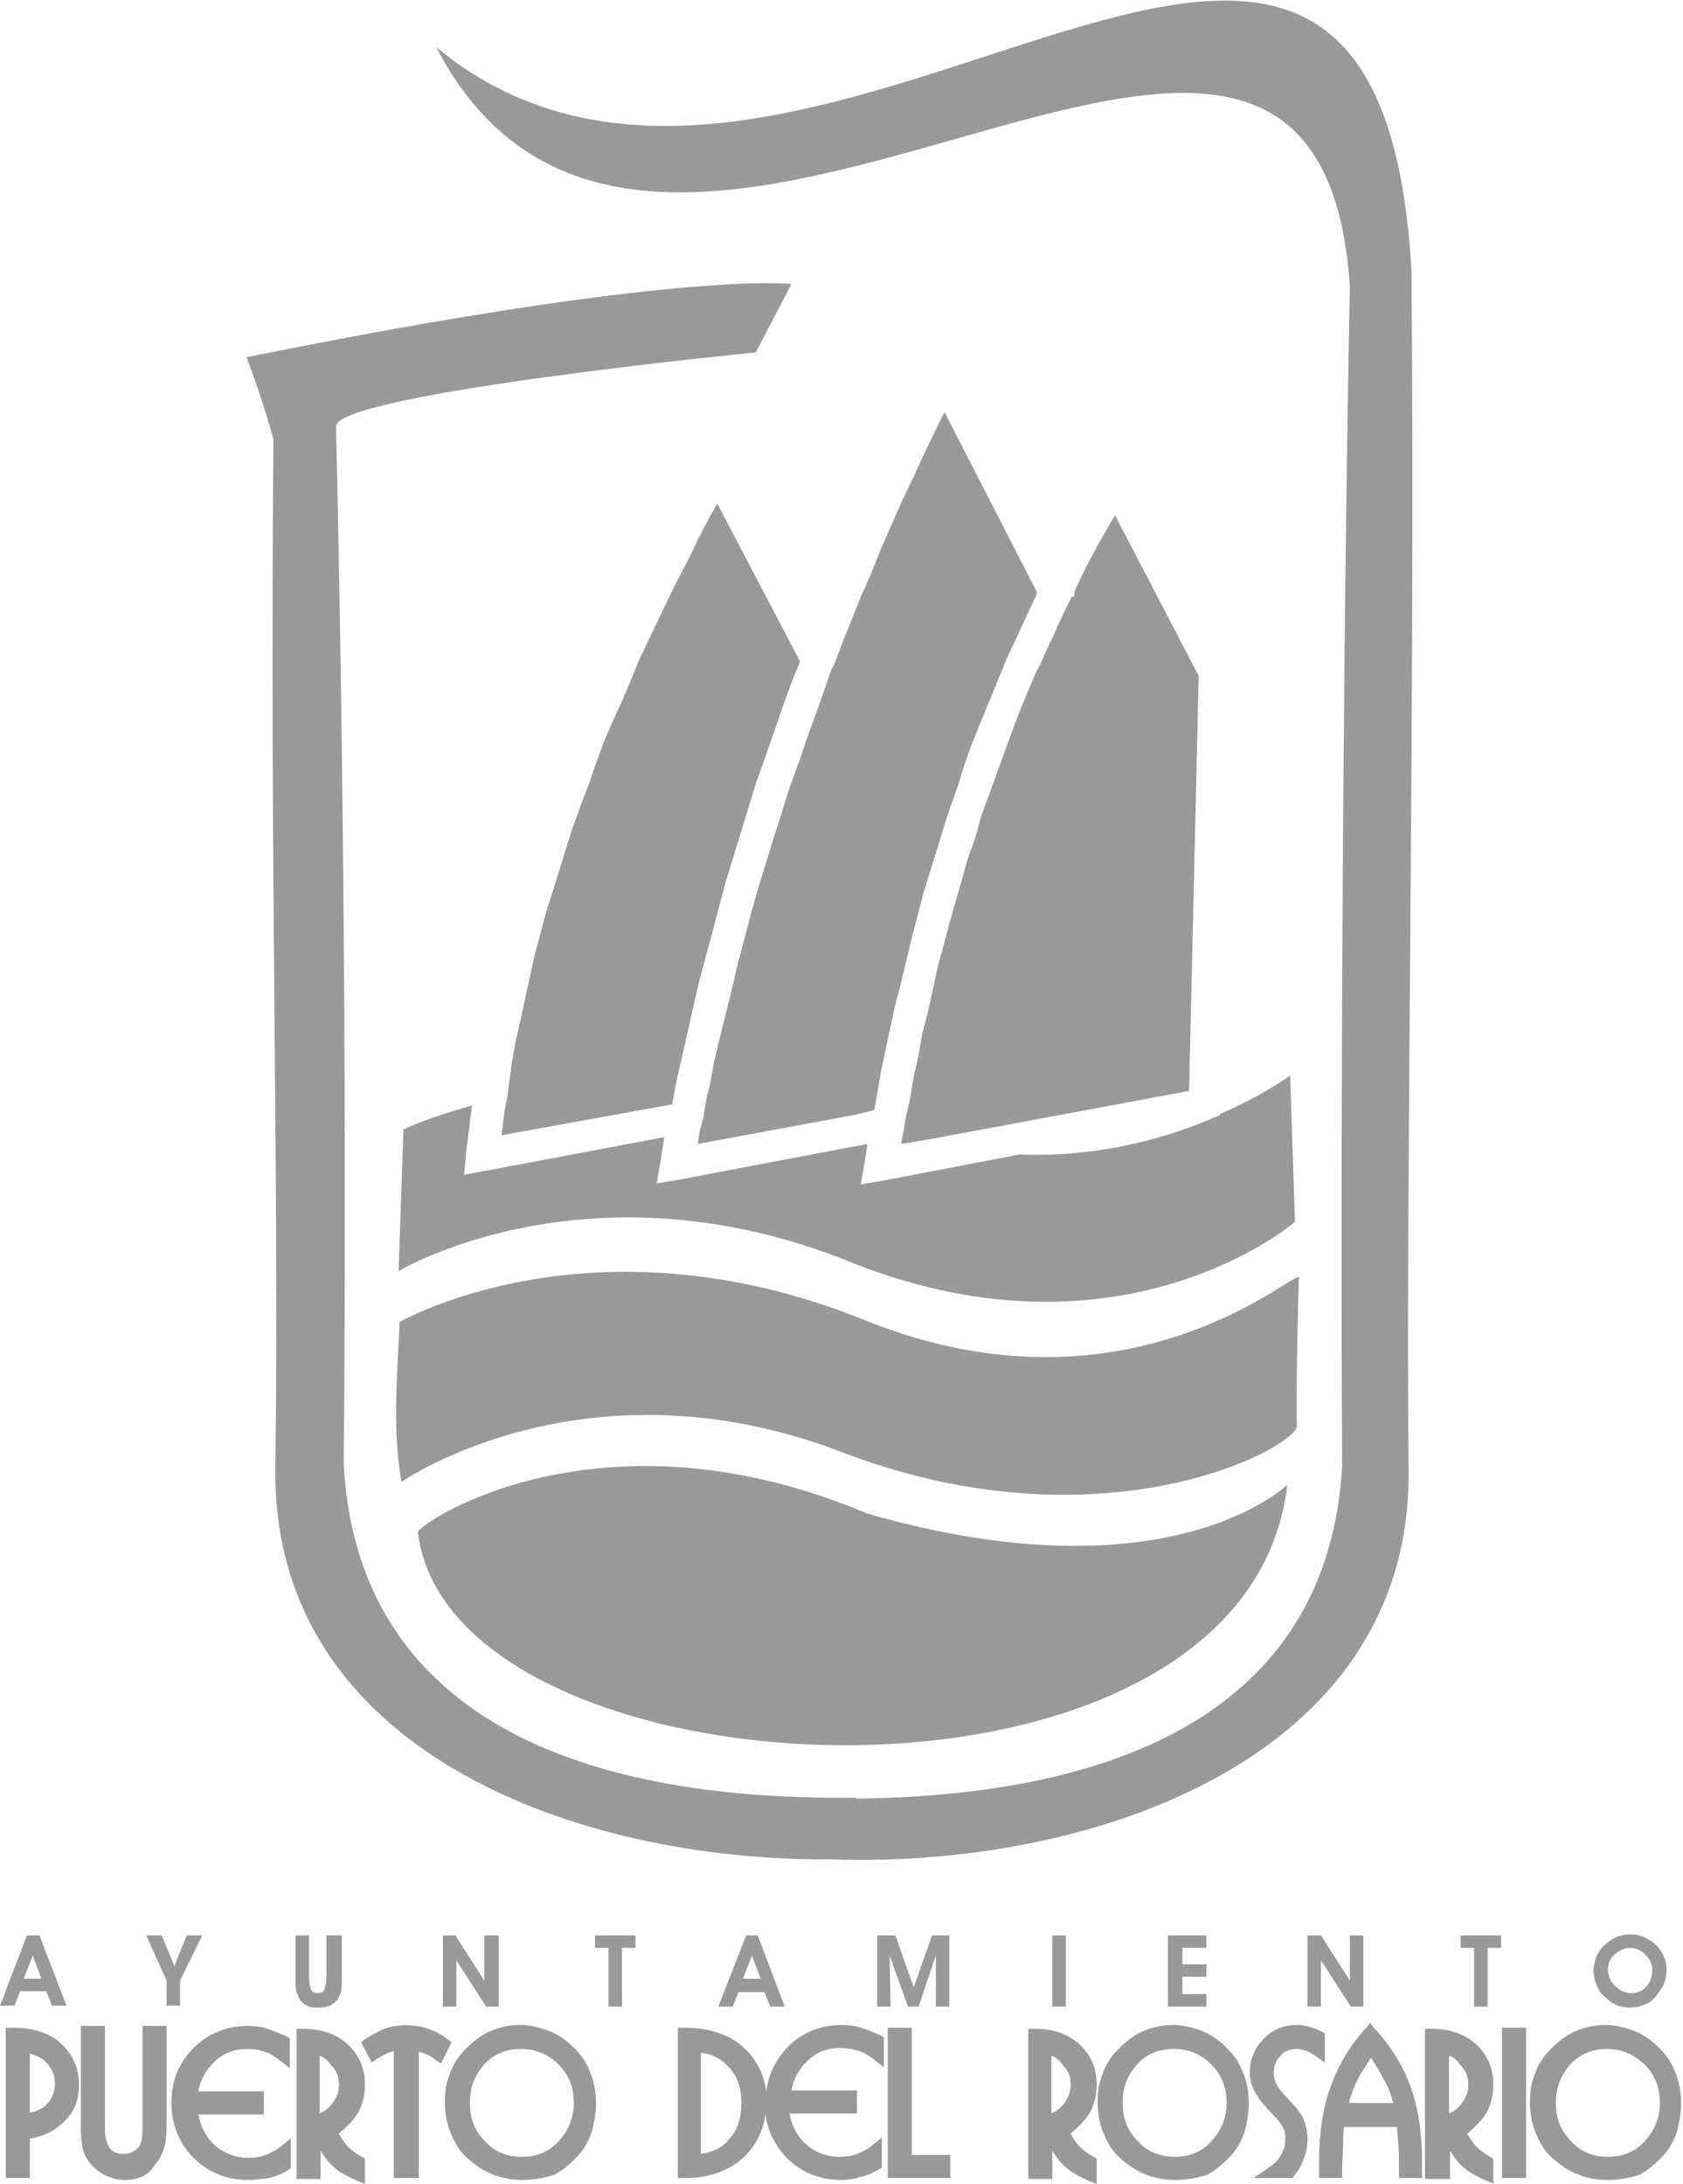 <?xml version="1.0" encoding="utf-8"?>
<!-- Generator: Adobe Illustrator 21.1.0, SVG Export Plug-In . SVG Version: 6.00 Build 0)  -->
<svg version="1.1" id="Capa_1" xmlns="http://www.w3.org/2000/svg" xmlns:xlink="http://www.w3.org/1999/xlink" x="0px" y="0px"
	 viewBox="0 0 174.8 226.8" style="enable-background:new 0 0 174.8 226.8;" xml:space="preserve">
<style type="text/css">
	.st0{fill-rule:evenodd;clip-rule:evenodd;fill:#999999;}
	.st1{fill:#999999;}
</style>
<g>
</g>
<g>
	<path class="st0" d="M134.5,126.9c0,0-18.3,15.8-47.1,3.8c-26.6-10.3-46,1.3-46,1.3l0.5-14.7c0,0,2.7-1.3,7.2-2.5L49,115l-0.3,2.4
		l-0.3,2.4l-0.2,2.2l2.2-0.4l18.6-3.5l-0.4,2.5l-0.4,2.3l2.4-0.4l19.5-3.7l-0.3,1.9l-0.4,2.3l2.4-0.4l14.1-2.7h0.1
		c8,0.3,14.8-1.6,19.8-3.7l0.1-0.1l0.8-0.2v-0.2c4.6-2,7.3-4,7.3-4L134.5,126.9z"/>
	<path class="st0" d="M126.8,115.8v0.2l-0.8,0.2C126.2,116,126.5,115.9,126.8,115.8z"/>
	<path class="st0" d="M78.5,36.6c0,0-42.8,4.2-43.6,7.6c0.8,34.4,1.1,74,0.8,107.8c1.1,22,18,35.1,53.2,34.7c0,0,0,0,0,0.1
		c33.4-0.4,49.4-13.3,50.5-34.7c-0.2-33.9,0.1-87.9,0.8-122.3c-3.4-52.3-72,19-94.9-24.9c37.9,31.3,97.6-42,101.3,23.2
		c0.4,45.1-0.6,94-0.3,124.6c0.3,30.2-33.4,41.4-60.1,40.4c0,0,0,0,0,0c-26.2,0.2-57.9-11.2-57.6-40.5C29,121.9,28,90.7,28.4,45.6
		c-0.8-2.8-1.6-5.4-2.8-8.5c45-9.1,56.6-7.6,56.6-7.6L78.5,36.6z"/>
	<polygon class="st0" points="83.1,68.7 82.2,70.9 81.3,73.4 80.4,76 79.5,78.6 78.6,81.1 77.8,83.7 77,86.3 76.2,88.9 75.4,91.5 
		74.7,94.1 74,96.8 73.3,99.4 72.6,102 72,104.6 71.4,107.3 70.8,109.9 70.3,112.1 70.2,112.6 69.8,114.7 52.1,117.9 52.1,117.8 
		52.4,115.4 52.7,113.9 52.8,113.1 53.1,110.8 53.5,108.4 54,106.2 54.5,103.9 55.5,99.3 56.1,97.1 56.7,94.8 57.4,92.6 58.8,88.1 
		59.5,85.9 60.3,83.7 61.1,81.6 61.9,79.3 62.7,77.1 63.6,75 64.6,72.8 65.5,70.7 66.4,68.5 68.4,64.3 69.4,62.2 70.5,60 71.6,57.9 
		72.6,55.8 73.7,53.7 74.5,52.3 	"/>
	<polygon class="st0" points="107.7,61.5 107.6,61.9 106.6,64 105.6,66.2 104.6,68.3 103.7,70.5 102.8,72.7 101.9,74.9 101,77.1 
		100.2,79.3 99.5,81.6 98.7,83.8 98,86 97.3,88.3 96.6,90.5 95.9,92.8 95.3,95.1 94.7,97.4 93.6,102 93,104.3 92.5,106.6 92,108.9 
		91.5,111.3 91.1,113.6 90.8,115.3 88.7,115.8 72.5,118.8 72.5,118.5 72.7,117.4 73.1,115.9 73.1,115.7 73.4,114 73.6,113.2 
		73.8,112.3 74.1,110.6 74.7,108 76,102.8 76.6,100.2 78,94.9 78.7,92.4 79.5,89.8 80.3,87.2 81.1,84.7 81.9,82.1 82.8,79.6 
		83,79.1 83.7,77 84.6,74.5 84.8,74 85.5,72 86.4,69.4 86.6,69.1 87.4,67 89.4,62 90.5,59.5 91.5,57 92.6,54.5 93.7,52 94.9,49.5 
		96,47.1 97.2,44.6 98.1,42.8 	"/>
	<polygon class="st0" points="124.5,70.2 123.5,113.3 96.1,118.4 93.6,118.8 93.6,118.8 93.7,118.2 93.8,117.7 94,116.5 94,116.4 
		94.4,114.7 94.5,114.2 94.9,111.8 95.4,109.6 95.8,107.3 96.4,105 96.9,102.7 97.4,100.4 98,98.2 98.6,95.9 99.9,91.4 100.5,89.2 
		101.3,87 101.9,84.8 102.7,82.6 104.3,78.2 105.1,76 105.9,73.9 106.8,71.7 107.7,69.6 108,69.1 108.7,67.5 109.7,65.4 109.8,65.1 
		110.7,63.2 111.3,62 111.6,61.9 111.6,61.4 111.7,61.2 112.7,59.1 113.8,57 115,54.9 115.8,53.5 	"/>
	<path class="st0" d="M41.5,137.3c0,0,20.1-11.6,48.3-0.2c28.2,11.4,45.9-6.4,45.1-4.3c-0.1,2.6-0.3,12.6-0.2,15.4
		c-0.9,2.6-20.7,12.8-47.3,2.6c-26.6-10.2-45.7,3.1-45.7,3.1C40.7,148.2,41.3,142.7,41.5,137.3z"/>
	<path class="st0" d="M43.4,159.1c3.3,28.3,86,32.4,90.3-4.9c0,0-12.2,12-43.6,3C62.4,145.5,43.7,158.1,43.4,159.1z"/>
	<g>
		<path class="st1" d="M37.9,226.8l-0.8-0.3c-0.7-0.3-1.4-0.7-1.9-1c-0.5-0.4-1-0.8-1.4-1.4c-0.2-0.2-0.3-0.5-0.5-0.7v2.9h-2.5
			v-15.6h0.7c1.8,0,3.4,0.5,4.6,1.6c1.2,1.1,1.8,2.5,1.8,4.2c0,1-0.2,2-0.7,2.9c-0.4,0.7-1.1,1.4-2,2.2c0.2,0.4,0.5,0.8,0.8,1.2
			c0.5,0.5,1,0.9,1.6,1.2l0.3,0.2V226.8z M33.2,213.5v6c0.1-0.1,0.2-0.1,0.4-0.2c0.6-0.4,1-0.9,1.2-1.3c0.3-0.5,0.4-0.9,0.4-1.5
			c0-0.8-0.2-1.4-0.8-2C34.1,214,33.7,213.7,33.2,213.5z M155.2,226.8l-0.8-0.3c-0.7-0.3-1.4-0.7-1.9-1c-0.5-0.4-1-0.8-1.4-1.4
			c-0.2-0.2-0.3-0.5-0.5-0.7v2.9H148v-15.6h0.7c1.8,0,3.4,0.5,4.6,1.6c1.2,1.1,1.8,2.5,1.8,4.2c0,1-0.2,2-0.7,2.9
			c-0.4,0.7-1.1,1.4-2,2.2c0.2,0.4,0.5,0.8,0.8,1.2c0.5,0.5,1,0.9,1.6,1.2l0.3,0.2V226.8z M150.5,213.5v6c0.1-0.1,0.2-0.1,0.4-0.2
			c0.6-0.4,1-0.9,1.2-1.3c0.3-0.5,0.4-0.9,0.4-1.5c0-0.8-0.2-1.4-0.8-2C151.4,214,151,213.7,150.5,213.5z M113.9,226.8l-0.8-0.3
			c-0.7-0.3-1.4-0.7-1.9-1c-0.5-0.4-1-0.8-1.4-1.4c-0.2-0.2-0.3-0.5-0.5-0.7v2.9h-2.5v-15.6h0.7c1.8,0,3.4,0.5,4.6,1.6
			c1.2,1.1,1.8,2.5,1.8,4.2c0,1.1-0.2,2-0.7,2.9c-0.4,0.7-1.1,1.4-2,2.2c0.2,0.4,0.5,0.8,0.8,1.2c0.5,0.5,1,0.9,1.6,1.2l0.3,0.2
			V226.8z M109.2,213.5v6c0.1-0.1,0.2-0.1,0.4-0.2c0.6-0.4,1-0.9,1.2-1.3c0.3-0.5,0.4-0.9,0.4-1.5c0-0.8-0.2-1.4-0.8-2
			C110.1,214,109.7,213.7,109.2,213.5z M166.9,226.4c-1.1,0-2.1-0.2-3.1-0.6c-1-0.4-1.8-1-2.6-1.7c-0.8-0.7-1.3-1.6-1.7-2.6
			c-0.4-1-0.6-2-0.6-3.1c0-1,0.1-1.9,0.4-2.7c0.3-0.9,0.7-1.7,1.3-2.4c0.8-0.9,1.7-1.7,2.7-2.2c1-0.5,2.2-0.8,3.4-0.8
			c0.9,0,1.8,0.2,2.7,0.5c0.9,0.3,1.7,0.8,2.4,1.4c0.9,0.8,1.7,1.7,2.1,2.8c0.5,1.1,0.7,2.2,0.7,3.5c0,1-0.2,1.9-0.4,2.8
			c-0.3,0.9-0.7,1.7-1.3,2.4c-0.8,0.9-1.7,1.7-2.7,2.2C169.3,226.2,168.1,226.4,166.9,226.4z M166.9,212.8c-1.5,0-2.8,0.5-3.8,1.6
			c-1,1.1-1.5,2.4-1.5,4c0,1.6,0.5,2.9,1.6,4c1,1.1,2.3,1.6,3.8,1.6c1.5,0,2.8-0.5,3.8-1.6c1-1.1,1.6-2.4,1.6-4c0-1.6-0.5-2.9-1.6-4
			C169.6,213.3,168.4,212.8,166.9,212.8z M122,226.4c-1.1,0-2.1-0.2-3.1-0.6c-1-0.4-1.8-1-2.6-1.7c-0.8-0.7-1.3-1.6-1.7-2.6
			c-0.4-1-0.6-2-0.6-3.1c0-1,0.1-1.9,0.4-2.7c0.3-0.9,0.7-1.7,1.3-2.4c0.8-0.9,1.7-1.7,2.7-2.2c1-0.5,2.2-0.8,3.4-0.8
			c0.9,0,1.8,0.2,2.7,0.5c0.9,0.3,1.7,0.8,2.4,1.4c0.9,0.8,1.7,1.7,2.1,2.8c0.5,1.1,0.7,2.2,0.7,3.5c0,1-0.2,1.9-0.4,2.8
			c-0.3,0.9-0.7,1.7-1.3,2.4c-0.8,0.9-1.7,1.7-2.7,2.2C124.3,226.2,123.2,226.4,122,226.4z M121.9,212.8c-1.5,0-2.8,0.5-3.8,1.6
			c-1,1.1-1.5,2.4-1.5,4c0,1.6,0.5,2.9,1.6,4c1,1.1,2.3,1.6,3.8,1.6c1.5,0,2.8-0.5,3.8-1.6c1-1.1,1.6-2.4,1.6-4c0-1.6-0.5-2.9-1.6-4
			C124.7,213.3,123.4,212.8,121.9,212.8z M87.4,226.4c-2.3,0-4.2-0.8-5.7-2.3c-1.2-1.3-2-2.8-2.2-4.6c-0.2,1.8-1,3.3-2.2,4.5
			c-1.5,1.4-3.6,2.2-6,2.2h-0.9v-15.6h0.8c2.5,0,4.6,0.7,6.1,2.1c1.3,1.2,2,2.7,2.3,4.5c0.2-1.8,1-3.3,2.2-4.6
			c1.5-1.5,3.4-2.3,5.7-2.3c0.7,0,1.4,0.1,2,0.3c0.6,0.2,1.3,0.5,2,0.8l0.3,0.2v3.1l-1-0.8c-0.6-0.4-1.1-0.8-1.7-0.9
			c-0.5-0.2-1.1-0.3-1.8-0.3c-1.4,0-2.5,0.4-3.5,1.4c-0.8,0.8-1.4,1.8-1.6,3h6.8v2.4H82c0.2,1.2,0.8,2.3,1.6,3.1
			c1,0.9,2.2,1.4,3.6,1.4c0.7,0,1.3-0.1,1.8-0.3c0.5-0.2,1.1-0.5,1.6-0.9l1-0.8v3.1l-0.3,0.2c-0.7,0.4-1.4,0.7-2,0.8
			C88.7,226.3,88.1,226.4,87.4,226.4z M72.8,213.2v10.5c1.2-0.2,2.2-0.6,2.9-1.5c0.9-1,1.3-2.2,1.3-3.8c0-1.6-0.4-2.8-1.4-3.8
			C74.9,213.8,73.9,213.3,72.8,213.2z M54.2,226.4c-1.1,0-2.1-0.2-3.1-0.6c-1-0.4-1.8-1-2.6-1.7c-0.8-0.7-1.3-1.6-1.7-2.6
			c-0.4-1-0.6-2-0.6-3.1c0-1,0.1-1.9,0.4-2.7c0.3-0.9,0.7-1.7,1.3-2.4c0.8-0.9,1.7-1.7,2.7-2.2c1-0.5,2.2-0.8,3.4-0.8
			c0.9,0,1.8,0.2,2.7,0.5c0.9,0.3,1.7,0.8,2.4,1.4c0.9,0.8,1.7,1.7,2.1,2.8c0.5,1.1,0.7,2.2,0.7,3.5c0,1-0.2,1.9-0.4,2.8
			c-0.3,0.9-0.7,1.7-1.3,2.4c-0.8,0.9-1.7,1.7-2.7,2.2C56.5,226.2,55.4,226.4,54.2,226.4z M54.1,212.8c-1.5,0-2.8,0.5-3.8,1.6
			c-1,1.1-1.5,2.4-1.5,4c0,1.6,0.5,2.9,1.6,4c1,1.1,2.3,1.6,3.8,1.6c1.5,0,2.8-0.5,3.8-1.6c1-1.1,1.6-2.4,1.6-4c0-1.6-0.5-2.9-1.6-4
			C56.9,213.3,55.6,212.8,54.1,212.8z M25.8,226.4c-2.3,0-4.2-0.8-5.7-2.3c-1.5-1.5-2.3-3.5-2.3-5.7c0-2.3,0.8-4.2,2.3-5.7
			c1.5-1.5,3.4-2.3,5.7-2.3c0.7,0,1.4,0.1,2,0.3c0.6,0.2,1.3,0.5,2,0.8l0.3,0.2v3.1l-1-0.8c-0.6-0.4-1.1-0.8-1.6-0.9
			c-0.5-0.2-1.1-0.3-1.8-0.3c-1.4,0-2.5,0.4-3.5,1.4c-0.8,0.8-1.4,1.8-1.6,3h6.8v2.4h-6.8c0.2,1.2,0.8,2.3,1.6,3.1
			c1,0.9,2.2,1.4,3.6,1.4c0.7,0,1.3-0.1,1.8-0.3c0.5-0.2,1.1-0.5,1.6-0.9l1-0.8v3.1l-0.3,0.2c-0.7,0.4-1.4,0.7-2,0.8
			C27.2,226.3,26.5,226.4,25.8,226.4z M12.9,226.4c-0.7,0-1.4-0.2-2-0.5c-0.6-0.3-1.1-0.7-1.6-1.3c-0.3-0.4-0.6-0.9-0.7-1.4
			c-0.1-0.5-0.2-1.1-0.2-2v-10.8h2.5v10.7c0,0.9,0.2,1.5,0.5,2c0.3,0.4,0.8,0.6,1.4,0.6c0.6,0,1.1-0.2,1.5-0.6
			c0.4-0.4,0.5-1.1,0.5-1.9v-10.8h2.5v10.8c0,1.5-0.4,2.7-1.2,3.6C15.4,226,14.3,226.4,12.9,226.4z M158.5,226.2h-2.5v-15.6h2.5
			V226.2z M147.7,226.2h-2.4v-1.1c0-1,0-1.9-0.1-2.7c0-0.5-0.1-1-0.1-1.5h-5.5c-0.1,0.6-0.1,1.2-0.1,1.8c0,0.8-0.1,1.8-0.1,2.9v0.6
			h-2.4l0-0.6c0-0.1,0-0.3,0-0.4c0-0.1,0-0.4,0-0.7c0-3,0.4-5.6,1.2-7.8c0.8-2.2,2-4.3,3.7-6.1l0.4-0.5l0.4,0.5
			c1.7,1.8,3,3.9,3.8,6.1c0.8,2.2,1.2,4.8,1.2,7.8c0,0.3,0,0.5,0,0.7c0,0.2,0,0.3,0,0.5L147.7,226.2z M140.1,218.4h4.6
			c-0.2-0.8-0.5-1.6-0.9-2.3c-0.4-0.8-0.9-1.6-1.4-2.4c-0.5,0.8-1,1.5-1.4,2.3C140.6,216.8,140.3,217.6,140.1,218.4z M134.4,226.2
			h-4.2l1.6-1.1c0.6-0.4,1-0.8,1.3-1.4c0.3-0.5,0.4-1.1,0.4-1.7c0-0.4-0.1-0.8-0.3-1.1c-0.2-0.4-0.5-0.8-1-1.3l-0.2-0.2
			c-1.4-1.4-2.2-2.8-2.2-4.1c0-1.4,0.5-2.6,1.4-3.5c0.9-1,2.1-1.5,3.5-1.5c0.4,0,0.9,0.1,1.3,0.2c0.4,0.1,0.9,0.3,1.3,0.5l0.3,0.2v3
			l-1-0.7c-0.3-0.2-0.6-0.4-0.9-0.5c-0.3-0.1-0.6-0.2-1-0.2c-0.7,0-1.3,0.2-1.7,0.7c-0.5,0.5-0.7,1.1-0.7,1.8c0,0.4,0.1,0.8,0.3,1.2
			c0.2,0.4,0.6,0.9,1.1,1.4c0.7,0.7,1.2,1.3,1.6,2c0.3,0.7,0.5,1.4,0.5,2.2c0,0.7-0.1,1.4-0.4,2.1c-0.2,0.7-0.6,1.3-1.1,1.9
			L134.4,226.2z M98.7,226.2h-6.5v-15.6h2.5v13.2h4V226.2z M43.4,226.2h-2.5V213c-0.2,0.1-0.4,0.1-0.6,0.2c-0.4,0.2-0.8,0.4-1.1,0.6
			l-0.6,0.4l-1.1-2.1l0.4-0.3c0.6-0.4,1.3-0.8,2-1.1c1.5-0.5,3.1-0.5,4.6,0c0.8,0.3,1.4,0.6,2,1.1l0.4,0.3l-1.1,2.2l-0.6-0.4
			c-0.4-0.3-0.7-0.5-1.1-0.6c-0.2-0.1-0.4-0.2-0.6-0.2V226.2z M3.1,226.2H0.6v-15.6h0.8c2,0,3.7,0.5,4.9,1.6
			c1.2,1.1,1.9,2.5,1.9,4.3c0,1.6-0.5,2.9-1.6,3.9c-0.9,0.9-2.1,1.5-3.5,1.7V226.2z M3.1,213.3v6.1c0.7-0.1,1.3-0.4,1.7-0.8
			c0.6-0.6,0.9-1.3,0.9-2.2c0-0.9-0.3-1.6-0.9-2.2C4.3,213.7,3.7,213.4,3.1,213.3z"/>
	</g>
	<path class="st0" d="M96.8,201l-1.9,5.4l-1.9-5.4h-1.9v7.4h1.4l-0.1-5.3l1.9,5.3h1.1l1.8-5.3l0,5.3h1.4V201H96.8z M109.3,201v7.4
		h1.4V201H109.3z M125.3,202.3V201h-4v7.4h4v-1.3h-2.5v-1.8h2.5V204h-2.5v-1.7H125.3z M140.2,201v4.7l-3-4.7h-1.4v7.4h1.4v-4.8
		l3.1,4.8h1.3V201H140.2z M151.7,201v1.3h1.4v6.1h1.4v-6.1h1.4V201H151.7z M19.4,201l-1.3,3.2l-1.3-3.2h-1.6l2.1,4.7v2.6h1.4v-2.6
		L21,201H19.4z M33.9,201v4.2c0,0.7-0.1,1.1-0.2,1.4c-0.1,0.3-0.4,0.4-0.7,0.4s-0.6-0.1-0.7-0.4c-0.1-0.3-0.2-0.7-0.2-1.4V201h-1.4
		v4.7c0,0.6,0,0.9,0.1,1.2c0.1,0.2,0.2,0.5,0.3,0.7c0.2,0.3,0.5,0.6,0.8,0.7c0.3,0.2,0.7,0.2,1.2,0.2s0.8-0.1,1.2-0.2
		c0.3-0.2,0.6-0.4,0.8-0.7c0.1-0.2,0.2-0.4,0.3-0.7c0.1-0.3,0.1-0.7,0.1-1.2V201H33.9z M50.3,201v4.7l-3-4.7H46v7.4h1.4v-4.8
		l3.1,4.8h1.3V201H50.3z M61.8,201v1.3h1.4v6.1h1.4v-6.1H66V201H61.8z"/>
	<path class="st0" d="M4.1,201H2.8L0,208.3h1.5l0.6-1.5h2.7l0.6,1.5h1.5L4.1,201z M2.5,205.4l0.9-2.3l0,0l0.9,2.4H2.5z"/>
	<path class="st0" d="M78.7,201h-1.2l-2.9,7.4h1.5l0.6-1.5h2.7l0.6,1.5h1.5L78.7,201z M77.2,205.4l0.9-2.3l0,0l0.9,2.4H77.2z"/>
	<path class="st0" d="M172.8,203.2c-0.2-0.5-0.5-0.9-0.8-1.2c-0.4-0.4-0.8-0.6-1.2-0.8c-0.4-0.2-0.9-0.3-1.4-0.3h0
		c-0.6,0-1.2,0.1-1.8,0.4c-0.5,0.3-1,0.7-1.4,1.2c-0.2,0.3-0.4,0.7-0.5,1c-0.1,0.4-0.2,0.7-0.2,1.1c0,0.5,0.1,1,0.3,1.5
		c0.2,0.5,0.4,0.9,0.8,1.2c0.4,0.4,0.8,0.7,1.2,0.9s1,0.3,1.5,0.3c0.5,0,1-0.1,1.5-0.3c0.5-0.2,0.9-0.5,1.2-0.9
		c0.3-0.4,0.6-0.8,0.8-1.2c0.2-0.5,0.3-1,0.3-1.5C173.1,204.1,173,203.6,172.8,203.2z M171,206.3c-0.4,0.5-1,0.7-1.6,0.7
		c-0.3,0-0.6-0.1-0.9-0.2c-0.3-0.1-0.5-0.3-0.8-0.6c-0.2-0.2-0.4-0.5-0.5-0.7c-0.1-0.3-0.2-0.6-0.2-0.9c0-0.6,0.2-1.2,0.7-1.6
		c0.4-0.4,1-0.7,1.6-0.7h0c0.6,0,1.1,0.2,1.6,0.7s0.7,1,0.7,1.6C171.6,205.3,171.4,205.9,171,206.3z"/>
</g>
</svg>
